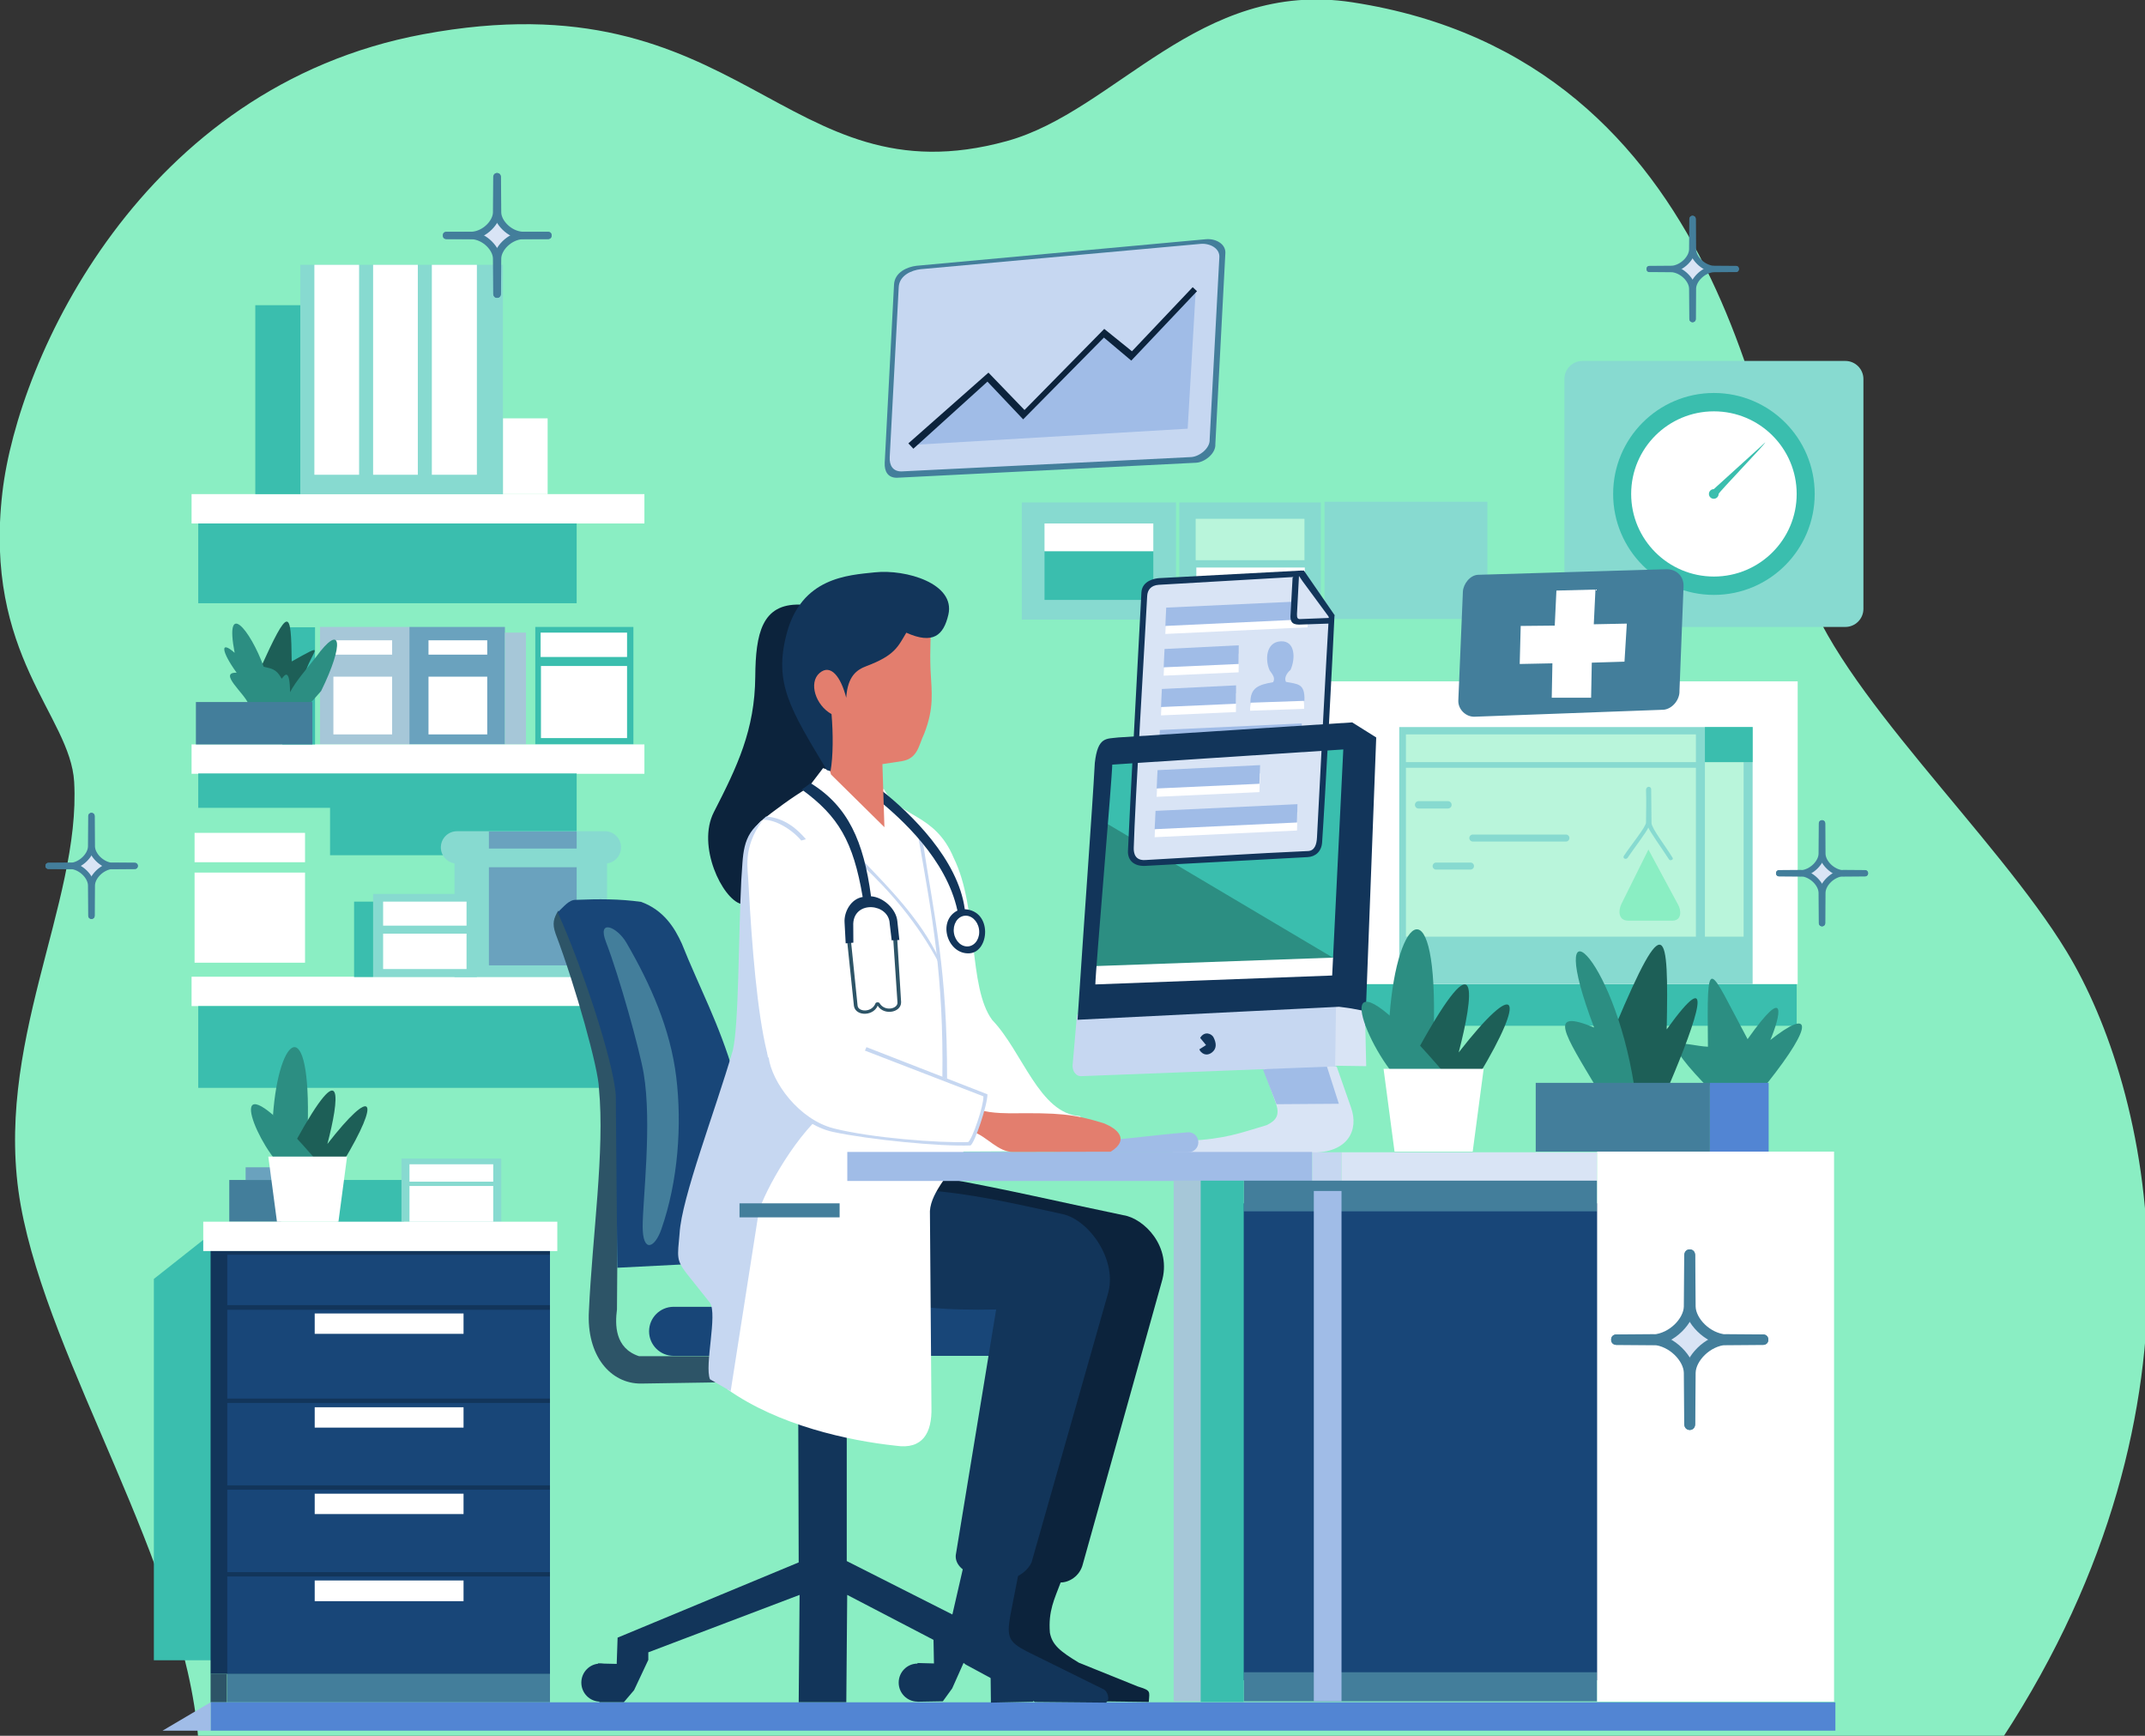 <?xml version="1.0" encoding="UTF-8" standalone="no"?>
<!-- Created with Inkscape (http://www.inkscape.org/) -->

<svg
   width="1703.387mm"
   height="1378.215mm"
   viewBox="0 0 1703.387 1378.215"
   version="1.1"
   id="svg5"
   xmlns="http://www.w3.org/2000/svg"
   xmlns:svg="http://www.w3.org/2000/svg">
  <rect x="0" y="0" width="1703.387" height="1378.215" fill="#333333" stroke="none"/>
  <defs
     id="defs2" />
  <g
     id="layer1"
     transform="translate(725.016,585.139)">
    <g
       transform="matrix(0.265,0,0,0.265,-569.97,-326.113)"
       id="g443">
      <path
         d="M -577.854,497.469 C -531.195,96.654 -161.48,-717.168 682.505,-874.709 c 960.245,-179.241 1078.285,504.514 1749.365,320.003 326.59,-89.794 575.48,-486.224 1034.69,-416.004 1129.13,172.668 1241.51,1363.549 1354.7,1738.681 96.22,318.919 575.67,757.959 786.68,1105.509 248.64,409.54 466.01,1349.01 -192.01,2356.52 H 8.825 C -32.954,3712.11 -437.557,3108.49 -522.853,2634.65 -608.799,2157.21 -342.02,1731.38 -362.85,1365.31 -374.192,1165.97 -634.882,987.36 -577.854,497.469 Z"
         fill="#8aeec3"
         fill-rule="evenodd"
         id="path59" />
      <rect
         x="2477"
         y="528"
         width="462"
         height="351"
         fill="#87dad0"
         id="rect61" />
      <rect
         x="2949"
         y="528"
         width="424"
         height="351"
         fill="#87dad0"
         id="rect63" />
      <rect
         x="3384"
         y="526"
         width="488"
         height="351"
         fill="#87dad0"
         id="rect65" />
      <path
         d="M 4103,158.204 C 4103,128.268 4127.27,104 4157.2,104 h 787.6 c 29.93,0 54.2,24.268 54.2,54.204 v 688.592 c 0,29.936 -24.27,54.204 -54.2,54.204 h -787.6 c -29.93,0 -54.2,-24.268 -54.2,-54.204 z"
         fill="#87dad0"
         fill-rule="evenodd"
         id="path67" />
      <path
         d="m 4249,502.5 c 0,-167.066 135.21,-302.5 302,-302.5 166.79,0 302,135.434 302,302.5 0,167.066 -135.21,302.5 -302,302.5 -166.79,0 -302,-135.434 -302,-302.5 z"
         fill="#3abeae"
         fill-rule="evenodd"
         id="path69" />
      <path
         d="m 4303,502.5 c 0,-136.69 111.03,-247.5 248,-247.5 136.97,0 248,110.81 248,247.5 0,136.69 -111.03,247.5 -248,247.5 -136.97,0 -248,-110.81 -248,-247.5 z"
         fill="#ffffff"
         fill-rule="evenodd"
         id="path71" />
      <path
         d="m 4536,502.543 c 0,-7.985 6.51,-14.458 14.54,-14.458 L 4705,348 c 0,4.819 -139.91,149.724 -139.91,154.543 0,7.984 -6.51,14.457 -14.55,14.457 -8.03,0 -14.54,-6.473 -14.54,-14.457 z"
         fill="#3abeae"
         fill-rule="evenodd"
         id="path73" />
      <rect
         x="2545"
         y="674"
         width="326"
         height="146"
         fill="#3abeae"
         id="rect75" />
      <rect
         x="2545"
         y="591"
         width="326"
         height="83"
         fill="#ffffff"
         id="rect77" />
      <rect
         x="3000"
         y="723"
         width="325"
         height="124"
         fill="#ffffff"
         id="rect79" />
      <rect
         x="2998"
         y="577"
         width="326"
         height="124"
         fill="#b9f5db"
         id="rect81" />
      <rect
         x="3387"
         y="1971"
         width="1412"
         height="125"
         fill="#3abeae"
         id="rect83" />
      <rect
         x="3390"
         y="1064"
         width="1412"
         height="907"
         fill="#ffffff"
         id="rect85" />
      <rect
         x="3608"
         y="1201"
         width="1059"
         height="770"
         fill="#87dad0"
         id="rect87" />
      <rect
         x="3628"
         y="1323"
         width="869"
         height="506"
         fill="#b9f5db"
         id="rect89" />
      <path
         d="m 4347.49,1388.95 c 0.17,-11.34 16.33,-12.68 15.5,0.5 l 1,99.05 c 0.16,15.85 42.32,69.71 63.48,104.56 2.83,4.01 -6.33,10.51 -11,4.51 -20.66,-31.86 -57.81,-83.72 -61.98,-95.56 -4.83,12.34 -41.65,60.7 -62.48,91.05 -4.66,6.01 -15.33,1.5 -11,-6 22.16,-33.35 66.82,-87.72 66.48,-100.06 0.17,-31.02 1.34,-65.04 0,-98.05 z"
         fill="#87dad0"
         fill-rule="evenodd"
         id="path91" />
      <path
         d="m 3655,1434 c 0,-6.08 4.92,-11 11,-11 h 88 c 6.08,0 11,4.92 11,11 v 0 c 0,6.08 -4.92,11 -11,11 h -88 c -6.08,0 -11,-4.93 -11,-11 z"
         fill="#87dad0"
         fill-rule="evenodd"
         id="path93" />
      <path
         d="m 3818,1533.5 c 0,-5.8 4.7,-10.5 10.5,-10.5 h 279 c 5.8,0 10.5,4.7 10.5,10.5 v 0 c 0,5.8 -4.7,10.5 -10.5,10.5 h -279 c -5.8,0 -10.5,-4.7 -10.5,-10.5 z"
         fill="#87dad0"
         fill-rule="evenodd"
         id="path95" />
      <path
         d="m 3708,1617.5 c 0,-5.8 4.7,-10.5 10.5,-10.5 h 103 c 5.8,0 10.5,4.7 10.5,10.5 v 0 c 0,5.8 -4.7,10.5 -10.5,10.5 h -103 c -5.8,0 -10.5,-4.7 -10.5,-10.5 z"
         fill="#87dad0"
         fill-rule="evenodd"
         id="path97" />
      <path
         d="m 4354.72,1568 88.77,164.95 c 9.07,15.22 12.53,47.25 -15.99,48.05 h -134.36 c -29.59,-0.8 -28.79,-31.23 -19.19,-50.45 z"
         fill="#8aeec3"
         fill-rule="evenodd"
         id="path99" />
      <rect
         x="4524"
         y="1306"
         width="116"
         height="523"
         fill="#b9f5db"
         id="rect101" />
      <rect
         x="3628"
         y="1223"
         width="869"
         height="83"
         fill="#b9f5db"
         id="rect103" />
      <rect
         x="4524"
         y="1201"
         width="143"
         height="105"
         fill="#3abeae"
         id="rect105" />
      <rect
         x="922"
         y="276"
         width="134"
         height="227"
         fill="#ffffff"
         id="rect107" />
      <rect
         x="-11"
         y="503"
         width="1357"
         height="88"
         fill="#ffffff"
         id="rect109" />
      <rect
         x="9"
         y="591"
         width="1134"
         height="239"
         fill="#3abeae"
         id="rect111" />
      <rect
         x="180"
         y="-63"
         width="135"
         height="566"
         fill="#3abeae"
         id="rect113" />
      <rect
         x="315"
         y="-184"
         width="607"
         height="687"
         fill="#87dad0"
         id="rect115" />
      <rect
         x="357"
         y="-184"
         width="134"
         height="629"
         fill="#ffffff"
         id="rect117" />
      <rect
         x="533"
         y="-184"
         width="134"
         height="629"
         fill="#ffffff"
         id="rect119" />
      <rect
         x="709"
         y="-184"
         width="135"
         height="629"
         fill="#ffffff"
         id="rect121" />
      <rect
         x="1019"
         y="901"
         width="294"
         height="352"
         fill="#3abeae"
         id="rect123" />
      <rect
         x="1035"
         y="918"
         width="259"
         height="73"
         fill="#ffffff"
         id="rect125" />
      <rect
         x="1036"
         y="1018"
         width="258"
         height="216"
         fill="#ffffff"
         id="rect127" />
      <rect
         x="374"
         y="901"
         width="272"
         height="352"
         fill="#a6c7d8"
         id="rect129" />
      <rect
         x="642"
         y="901"
         width="286"
         height="352"
         fill="#6aa2be"
         id="rect131" />
      <rect
         x="928"
         y="918"
         width="63"
         height="335"
         fill="#a6c7d8"
         id="rect133" />
      <rect
         x="699"
         y="941"
         width="176"
         height="43"
         fill="#ffffff"
         id="rect135" />
      <rect
         x="699"
         y="1050"
         width="176"
         height="173"
         fill="#ffffff"
         id="rect137" />
      <rect
         x="414"
         y="941"
         width="176"
         height="43"
         fill="#ffffff"
         id="rect139" />
      <rect
         x="414"
         y="1050"
         width="176"
         height="173"
         fill="#ffffff"
         id="rect141" />
      <rect
         x="-11"
         y="1253"
         width="1357"
         height="88"
         fill="#ffffff"
         id="rect143" />
      <rect
         x="261"
         y="902"
         width="98"
         height="351"
         fill="#3abeae"
         id="rect145" />
      <path
         d="m 194,1027.68 c 86.878,-191.741 93.305,-180.854 95.078,-23.33 103.279,-57.542 66.267,-37.767 42.553,27.33 l -1.995,75.32 -67.818,10 z"
         fill="#1d5f57"
         fill-rule="evenodd"
         id="path147" />
      <path
         d="m 159.1,1131.01 c -11.671,-30.95 -91.367,-94.53 -35.013,-92.86 -47.128,-65.135 -49.573,-98.31 -6.002,-59.587 -31.011,-162.105 46.684,-69.901 87.032,41.607 20.007,5.99 36.013,3.33 54.02,35.95 7.669,-9.21 24.008,-35.73 25.009,40.28 18.006,-34.07 50.685,-70.79 77.361,-104.856 77.028,-105.517 86.032,-41.94 15.673,101.526 l -31.012,34.95 -79.029,12.98 z"
         fill="#2c8e82"
         fill-rule="evenodd"
         id="path149" />
      <rect
         x="2"
         y="1126"
         width="349"
         height="127"
         fill="#437e9b"
         id="rect151" />
      <rect
         x="2721"
         y="1161"
         width="326"
         height="124"
         fill="#8aeec3"
         id="rect153" />
      <rect
         x="9"
         y="1340"
         width="1134"
         height="245"
         fill="#3abeae"
         id="rect155" />
      <rect
         x="-92"
         y="1443"
         width="496"
         height="507"
         fill="#8aeec3"
         id="rect157" />
      <rect
         x="-2"
         y="1518"
         width="331"
         height="88"
         fill="#ffffff"
         id="rect159" />
      <rect
         x="-2"
         y="1637"
         width="331"
         height="270"
         fill="#ffffff"
         id="rect161" />
      <rect
         x="-11"
         y="1949"
         width="1357"
         height="88"
         fill="#ffffff"
         id="rect163" />
      <path
         d="M -124,2854.5 50,2717 v 1280 h -174 z"
         fill="#3abeae"
         fill-rule="evenodd"
         id="path165" />
      <rect
         x="9"
         y="2037"
         width="1225"
         height="245"
         fill="#3abeae"
         id="rect167" />
      <path
         d="m 337,2400.04 c 10.333,-346.85 -86.333,-280.88 -104,-35.98 L 358,2511 Z"
         fill="#2c8e82"
         fill-rule="evenodd"
         id="path169" />
      <path
         d="m 301,2441.93 66.014,78.07 76.017,-15.97 c 115.358,-191.67 89.686,-229.61 -47.01,-53.91 34.54,-131.97 53.678,-278.32 -95.021,-8.19 z"
         fill="#1d5f57"
         fill-rule="evenodd"
         id="path171" />
      <path
         d="m 373,2511.05 -88.161,57.95 -44.08,-69.94 C 158.61,2398.15 84.475,2171.35 373,2511.05 Z"
         fill="#2c8e82"
         fill-rule="evenodd"
         id="path173" />
      <rect
         x="102"
         y="2558"
         width="155"
         height="125"
         fill="#437e9b"
         id="rect175" />
      <rect
         x="151"
         y="2520"
         width="91"
         height="38"
         fill="#6aa2be"
         id="rect177" />
      <rect
         x="426"
         y="2558"
         width="199"
         height="126"
         fill="#3abeae"
         id="rect179" />
      <path
         d="m 455,2488 -25.859,195 H 244.859 L 219,2488 Z"
         fill="#ffffff"
         fill-rule="evenodd"
         id="path181" />
      <rect
         x="618"
         y="2494"
         width="299"
         height="189"
         fill="#87dad0"
         id="rect183" />
      <rect
         x="642"
         y="2576"
         width="251"
         height="107"
         fill="#ffffff"
         id="rect185" />
      <rect
         x="642"
         y="2511"
         width="251"
         height="52"
         fill="#ffffff"
         id="rect187" />
      <rect
         x="24"
         y="2683"
         width="1061"
         height="88"
         fill="#ffffff"
         id="rect189" />
      <rect
         x="46"
         y="2771"
         width="1017"
         height="1267"
         fill="#12355a"
         id="rect191" />
      <rect
         x="96"
         y="2782"
         width="967"
         height="151"
         fill="#184678"
         id="rect193" />
      <rect
         x="96"
         y="2947"
         width="967"
         height="266"
         fill="#184678"
         id="rect195" />
      <rect
         x="96"
         y="3226"
         width="967"
         height="247"
         fill="#184678"
         id="rect197" />
      <rect
         x="96"
         y="3486"
         width="967"
         height="247"
         fill="#184678"
         id="rect199" />
      <rect
         x="96"
         y="3746"
         width="967"
         height="292"
         fill="#184678"
         id="rect201" />
      <rect
         x="358"
         y="2958"
         width="446"
         height="61"
         fill="#ffffff"
         id="rect203" />
      <rect
         x="358"
         y="3239"
         width="446"
         height="61"
         fill="#ffffff"
         id="rect205" />
      <rect
         x="358"
         y="3498"
         width="446"
         height="61"
         fill="#ffffff"
         id="rect207" />
      <rect
         x="358"
         y="3758"
         width="446"
         height="62"
         fill="#ffffff"
         id="rect209" />
      <rect
         x="96"
         y="4038"
         width="967"
         height="85"
         fill="#437e9b"
         id="rect211" />
      <rect
         x="46"
         y="4038"
         width="49"
         height="85"
         fill="#2d5467"
         id="rect213" />
      <rect
         x="46"
         y="4123"
         width="4869"
         height="85"
         fill="#5285d3"
         id="rect215" />
      <path
         d="M 0,85 V 0 l 144,85 z"
         fill="#a0bce7"
         fill-rule="evenodd"
         transform="matrix(-1,0,0,1,46,4123)"
         id="path217" />
      <rect
         x="533"
         y="1701"
         width="311"
         height="249"
         fill="#87dad0"
         id="rect219" />
      <rect
         x="476"
         y="1724"
         width="57"
         height="226"
         fill="#3abeae"
         id="rect221" />
      <rect
         x="777"
         y="1523"
         width="457"
         height="427"
         fill="#87dad0"
         id="rect223" />
      <rect
         x="563"
         y="1724"
         width="250"
         height="72"
         fill="#ffffff"
         id="rect225" />
      <rect
         x="880"
         y="1621"
         width="263"
         height="294"
         fill="#6aa2be"
         id="rect227" />
      <path
         d="m 736,1561.5 c 0,-26.79 21.714,-48.5 48.5,-48.5 h 443 c 26.79,0 48.5,21.71 48.5,48.5 v 0 c 0,26.79 -21.71,48.5 -48.5,48.5 h -443 c -26.786,0 -48.5,-21.71 -48.5,-48.5 z"
         fill="#87dad0"
         fill-rule="evenodd"
         id="path229" />
      <rect
         x="563"
         y="1820"
         width="250"
         height="106"
         fill="#ffffff"
         id="rect231" />
      <rect
         x="880"
         y="1514"
         width="263"
         height="51"
         fill="#6aa2be"
         id="rect233" />
      <path
         d="m 2730,1288 -44,628 h 762 l 30,-680 z"
         fill="#3abeae"
         fill-rule="evenodd"
         id="path235" />
      <path
         d="m 3416,1895.94 v 0 L 2709.65,1477 2671,1988 Z"
         fill="#2c8e82"
         fill-rule="evenodd"
         id="path237" />
      <path
         d="m 1600,3085.98 h -270.17 c -72.71,-24.01 -72.04,-94.69 -66.04,-140.04 0.67,-221.38 7.6,-637.39 2,-664.15 -39.35,-188.04 -109.4,-377.42 -178.11,-530.79 -13.34,22.89 -18.68,37.79 -8,68.68 60.7,160.04 129.41,408.1 130.08,464.11 18.01,186.04 -20.01,444.1 -30.02,666.16 -8.01,135.36 65.37,218.71 156.1,218.05 l 258.16,-4 z"
         fill="#2d5467"
         fill-rule="evenodd"
         id="path239" />
      <path
         d="m 1086,1756.19 c 68.73,150.51 166.23,439.5 174.24,547.59 l 4.56,517.22 210.05,-10.67 139.15,-569.89 c -43.97,-151.01 -103.93,-260.4 -155.9,-390.6 -21.41,-47.28 -54,-100.15 -121.76,-125.02 -65.45,-9.23 -127.7,-8.87 -196.35,-6.1 -20.39,-0.31 -35.99,20.98 -53.99,37.47 z"
         fill="#184678"
         fill-rule="evenodd"
         id="path241" />
      <path
         d="m 1231.06,1845.55 c -27.69,-71.51 33.14,-46.33 60.96,1.52 73.79,126.93 131.87,259.37 149.36,402.38 17.49,143.02 5.78,311.76 -44.43,455.73 -20.32,58.28 -56.11,71.72 -56.16,-7.62 -0.05,-78.23 28.54,-307.97 3.05,-458.78 -11.73,-69.37 -73.26,-291.16 -112.78,-393.23 z"
         fill="#437e9b"
         fill-rule="evenodd"
         id="path243" />
      <path
         d="m 1360,3011.5 c 0,-40.59 32.91,-73.5 73.5,-73.5 h 991 c 40.59,0 73.5,32.91 73.5,73.5 v 0 c 0,40.59 -32.91,73.5 -73.5,73.5 h -991 c -40.59,0 -73.5,-32.91 -73.5,-73.5 z"
         fill="#184678"
         fill-rule="evenodd"
         id="path245" />
      <path
         d="m 1157,4064 c 0,-31.48 25.3,-57 56.5,-57 31.2,0 56.5,25.52 56.5,57 0,31.48 -25.3,57 -56.5,57 -31.2,0 -56.5,-25.52 -56.5,-57 z"
         fill="#12355a"
         fill-rule="evenodd"
         id="path247" />
      <path
         d="m 2108,4064 c 0,-31.48 25.3,-57 56.5,-57 31.2,0 56.5,25.52 56.5,57 0,31.48 -25.3,57 -56.5,57 -31.2,0 -56.5,-25.52 -56.5,-57 z"
         fill="#12355a"
         fill-rule="evenodd"
         id="path249" />
      <path
         d="m 1207,4006.62 56,1.34 2.67,-78.7 542.66,-225.42 c -0.44,-147.61 -0.89,-295.23 -1.33,-442.84 l 145.33,46.68 v 392.16 l 361.34,182.73 192,176.07 5.33,62.69 -126.67,2.67 -1.33,-120.05 -70.67,-21.34 -44,98.71 -28,38.68 -76,1.33 v -116.04 l 49.34,1.33 -1.34,-70.69 -258.66,-134.72 -2.67,321.46 h -142.67 l 2.67,-321.46 -453.33,172.07 v 22.67 l -42.67,90.7 -30.67,36.02 H 1211 Z"
         fill="#12355a"
         fill-rule="evenodd"
         id="path251" />
      <path
         d="m 2195.49,2555.1 46.48,-3.1 c 186.73,33.16 359.44,74.32 539.16,111.48 61.23,9.1 147.47,94.19 114.65,201.28 l -235.69,843.29 c -9.22,38.61 -43.46,56.22 -66.68,55.84 -18.77,50.21 -37.53,85.42 -32.28,150.63 6.91,36.94 30.82,55.87 86.76,89.81 l 176.62,71.22 c 39.31,12.48 35.6,12.97 32.89,46.45 l -344.85,-4.29 -131.14,-224.86 223.1,-1031.19 L 2180,2632.51 Z"
         fill="#0c233c"
         fill-rule="evenodd"
         id="path253" />
      <path
         d="m 2182.03,2588 c 141.73,10.29 265.18,38.86 416.06,72 80.4,16.67 168.41,140 136.03,242 l -228.04,802 c -10.19,22.95 -38.67,44.38 -58.01,46 l -122.02,-14 c -22.96,-3.24 -53.53,-27.81 -46.01,-60 l 120.02,-730 c -142.21,2.76 -261.56,-3.62 -390.06,-42 z"
         fill="#12355a"
         fill-rule="evenodd"
         id="path255" />
      <path
         d="m 2325.61,3700.81 88.34,-8.81 52.36,49.25 -23.58,120.51 c -12,66.73 -4,80.61 47.96,108.1 l 230.22,113.7 c 12.93,4.67 21.85,31.77 8.4,40.44 l -213.04,-2 -207.44,-112.11 c -33.44,-24.28 -58.89,-71.8 -51.56,-99.29 l 45.56,-198.18"
         fill="#12355a"
         fill-rule="evenodd"
         id="path257" />
      <path
         d="m 1811.62,834.059 c -113.17,-2.666 -132.34,85.861 -133.4,215.901 -1.31,159.95 -54.25,269.66 -124.06,405.83 -51.9,101.22 25.23,259.99 81.37,275.21 L 1915,1363.16 c -19.34,-89.96 -11.34,-75.97 -29.35,-161.93"
         fill="#0c233c"
         fill-rule="evenodd"
         id="path259" />
      <path
         d="m 1881.37,1324 -44.81,58.75 c -49.03,29.01 -99.58,67.15 -142.52,100.73 -28.05,27.34 -37.83,66.86 -41.51,115.53 -16.02,164.88 -10.71,316.04 41.81,579.97 19.6,109.64 46.82,156.78 104.49,191.74 l -133.72,244.97 -70.11,569.65 c 152.94,108.11 362.22,153.73 504.5,168.87 80.23,12.09 108.67,-38.3 106.66,-114.6 l -4.57,-588.57 c 3.6,-59.31 67.12,-120.56 101.19,-178.35 l 423.22,-2.28 c -58.13,-70.56 -12.55,-27.51 -74.98,-103.68 -121.83,-7.58 -171.96,-193.54 -262.64,-287.94 -73.01,-97.9 -40.93,-334.48 -115.46,-485.72 -56.43,-135.59 -163.12,-120.3 -208.89,-205.6 z"
         fill="#ffffff"
         fill-rule="evenodd"
         id="path261" />
      <path
         d="m 1604.47,3191 84.34,-538.65 c 16.72,-58.68 116.45,-243.33 219.19,-314.01 -115.45,-77.2 -159.65,-19.61 -195.31,-165.62 -28.13,-115.19 -44.44,-309.67 -54.66,-500.5 -1.15,-46.08 -19.3,-107.15 41.56,-191.22 -63.12,45.98 -57.23,102.96 -63.34,179.94 -8.53,169.92 -7.05,435.82 -25.58,509.78 -53.09,182.61 -153.19,440.2 -159.27,547.84 -6.44,70.23 -9.88,78.48 19.68,117.73 l 71.44,89.77 c 23.01,35.38 -17,187.71 0,229.08 z"
         fill="#c6d7f1"
         fill-rule="evenodd"
         id="path263" />
      <path
         d="m 1700,1479 c 34.67,-3 87.67,27.67 116,62 l 14,-4 c -25,-29 -62,-63.67 -119.33,-68 z"
         fill="#c6d7f1"
         fill-rule="evenodd"
         id="path265" />
      <path
         d="m 1965.33,1845 -11.33,1.47 19.85,190.06 c 4.92,33 64.5,31.67 73.11,-7 0.74,-5.62 -8.59,-3.91 -8.85,0.14 -11.74,27.86 -51.98,24.73 -53.33,5.6 z"
         fill="#2d5467"
         fill-rule="evenodd"
         id="path267" />
      <path
         d="M 11.979,0 0,0.528 19.767,190.917 c 4.897,33.056 64.22,31.721 72.79,-7.012 0.735,-5.631 -8.548,-3.917 -8.815,0.134 -11.687,27.914 -51.755,24.775 -53.09,5.61 z"
         fill="#2d5467"
         fill-rule="evenodd"
         transform="matrix(-0.986,0.164,0.164,0.986,2103.43,1833.72)"
         id="path269" />
      <path
         d="m 2238.94,2250 14.05,5 c 0.67,-328 -37.81,-481 -73.27,-714 L 2166,1526 c 43.38,245.33 76.73,423.67 72.94,724 z"
         fill="#c6d7f1"
         fill-rule="evenodd"
         id="path271" />
      <path
         d="m 2230,1911 -1,-16.53 C 2172.33,1774.95 2073.17,1676.96 1999,1599 l 4,20.03 c 74.67,69.78 162.33,168.1 227,291.97 z"
         fill="#c6d7f1"
         fill-rule="evenodd"
         id="path273" />
      <rect
         x="1631"
         y="2628"
         width="300"
         height="42"
         fill="#437e9b"
         id="rect275" />
      <path
         d="m 1843.97,1369 -25.97,19.32 c 109.54,79.94 153.82,155.23 182.13,321.78 -35.63,5.66 -56.61,45.3 -54.28,76.94 l 3.33,61.96 22.98,-2 c -0.11,-18.99 -0.22,-37.97 -0.34,-56.96 3.11,-70.73 106.77,-60.85 109.21,-0.33 l 6,50.3 22.97,-1 -5.99,-55.96 c -3,-36.31 -41.96,-72.62 -78.91,-74.95 -21.98,-164.55 -68.59,-269.81 -181.13,-339.1 z"
         fill="#12355a"
         fill-rule="evenodd"
         id="path277" />
      <path
         d="m 2048.67,1420.68 c 65.79,54.68 201.6,174.72 235.38,330.1 -62.01,31.67 -29.19,133.09 36.68,128.04 59.55,-4.57 68.68,-127.26 -14.67,-132.04 -19.78,-149.61 -162.93,-287.2 -245.39,-352.78 l -20.67,5.33 z"
         fill="#12355a"
         fill-rule="evenodd"
         id="path279" />
      <path
         d="m 2273.55,1817.94 c -3.85,-25.25 9.84,-48.28 30.59,-51.45 20.75,-3.16 40.69,14.75 44.54,39.99 3.85,25.25 -9.85,48.29 -30.6,51.45 -20.74,3.16 -40.68,-14.74 -44.53,-39.99 z"
         fill="#ffffff"
         fill-rule="evenodd"
         id="path281" />
      <path
         d="m 1905.08,1343 160.15,158 -6,-189 59.05,-9 c 47.71,-8.33 49.38,-47.67 66.07,-82 30.36,-78 22.68,-122 19.01,-192 -2.33,-61.333 1.34,-104.667 2.01,-157 l -301.29,15 -85.08,154 37.04,126 z"
         fill="#e37e6e"
         fill-rule="evenodd"
         id="path283" />
      <path
         d="m 1903.76,1333 c 8,-43.97 8,-112.93 3,-170.9 -47.52,-25.98 -69.51,-93.98 -36.01,-122.92 33.6,-29.03 64.02,11.49 80.02,73.95 4.34,-65.62 32.12,-84.07 61.02,-94.94 85.19,-32.048 94.36,-58.629 119.03,-99.937 80.69,36.144 111.72,7.496 126.04,-53.968 21.74,-93.319 -127.2,-136.75 -220.06,-126.922 -81,8.572 -220.9,14.902 -265.08,185.887 -37.92,146.73 10.83,223.36 121.03,406.75 z"
         fill="#12355a"
         fill-rule="evenodd"
         id="path285" />
      <path
         d="m 2898.89,762.678 -43.95,17.347 -11.98,24.019 -39.96,760.586 7.99,32.03 15.98,9.34 496.79,-22.68 33.29,-9.34 14.65,-24.02 L 3405,869.428 3318.43,748 Z"
         fill="#d9e4f5"
         fill-rule="evenodd"
         id="path287" />
      <path
         d="M 2890.67,1234.09 2888,1289 3314.67,1268.91 3316,1214 Z"
         fill="#ffffff"
         fill-rule="evenodd"
         id="path289" />
      <path
         d="M 2909.66,867.333 2907,922 3333.25,902 c 0.14,-7.364 0.61,-14.729 0.75,-22.093 -45.87,0.698 -43.46,-7.938 -47.71,-29.907 z"
         fill="#ffffff"
         fill-rule="evenodd"
         id="path291" />
      <path
         d="M 2877.67,1476.09 2875,1531 3301.67,1510.91 3303,1456 Z"
         fill="#ffffff"
         fill-rule="evenodd"
         id="path293" />
      <path
         d="m 2883.67,1355.07 -2.67,54.93 308,-14.07 2,-55.93 z"
         fill="#ffffff"
         fill-rule="evenodd"
         id="path295" />
      <path
         d="m 2896.67,1111.06 -2.67,54.94 224.67,-10.05 c 0.11,-18.65 0.22,-37.3 0.33,-55.95 z"
         fill="#ffffff"
         fill-rule="evenodd"
         id="path297" />
      <path
         d="M 2904.67,992.056 2902,1047 l 224.67,-10.05 c 0.11,-18.65 0.22,-37.3 0.33,-55.95 z"
         fill="#ffffff"
         fill-rule="evenodd"
         id="path299" />
      <path
         d="M 2890.67,1209.82 2888,1264 3314.67,1244.18 3316,1190 Z"
         fill="#a0bce7"
         fill-rule="evenodd"
         id="path301" />
      <path
         d="M 2909.67,843.083 2907,898 3297,879.583 3298,825 Z"
         fill="#a0bce7"
         fill-rule="evenodd"
         id="path303" />
      <path
         d="M 2877.67,1452.09 2875,1507 3301.67,1486.91 3303,1432 Z"
         fill="#a0bce7"
         fill-rule="evenodd"
         id="path305" />
      <path
         d="m 2883.67,1330.07 -2.67,54.93 308,-14.07 2,-55.93 z"
         fill="#a0bce7"
         fill-rule="evenodd"
         id="path307" />
      <path
         d="m 2896.67,1086.89 -2.67,54.11 224.67,-9.9 c 0.11,-18.37 0.22,-36.73 0.33,-55.1 z"
         fill="#a0bce7"
         fill-rule="evenodd"
         id="path309" />
      <path
         d="M 2904.67,967.056 2902,1022 l 224.67,-10.05 c 0.11,-18.651 0.22,-37.3 0.33,-55.95 z"
         fill="#a0bce7"
         fill-rule="evenodd"
         id="path311" />
      <path
         d="m 3314.99,732 -426.48,22.727 c -11.03,0.617 -51.31,6.832 -53.14,43.127 -6.92,137.439 -34.73,637.936 -40.32,774.346 -1.19,28.98 19.13,46.18 51.34,44.71 l 486.68,-26.25 c 23.89,-1.09 41.88,-16.96 43.78,-43.92 8.53,-121.31 32.25,-567.939 37.15,-681.238 l -16.85,1.442 c -6.98,111.485 -29.37,542.756 -35.64,664.936 -1.07,20.9 -6.98,39.66 -26.79,40.54 -162.65,7.16 -325.12,17.98 -487.68,26.97 -30.61,1.98 -35.07,-20.53 -34.64,-36.28 3.62,-131.81 33.27,-620.977 40.25,-754.871 0.97,-18.509 11.7,-31.939 34.57,-33.463 l 417.14,-24.146 z"
         fill="#12355a"
         fill-rule="evenodd"
         id="path313" />
      <path
         d="m 3414,865.234 v 0 L 3322.21,732 l -16.65,0.505 -17.15,21.196 -6.05,109.009 c -1.81,20.082 2.63,31.269 25.22,31.29 l 102.89,-3.533 -0.82,-16.906 -97.53,3.785 c -8.83,0.799 -10.84,-3.701 -10.59,-14.636 l 6.05,-114.56 10.59,15.644 81.71,111.028 11.09,2.019 z"
         fill="#12355a"
         fill-rule="evenodd"
         id="path315" />
      <path
         d="m 3161.01,1152 161.82,-5.57 c 2.4,-53.02 -20.83,-49.58 -55.28,-56.47 -15.62,-9.28 -20.69,-9.54 -38.45,0.8 -43.52,7.68 -68.63,16.17 -68.09,61.24 z"
         fill="#ffffff"
         fill-rule="evenodd"
         id="path317" />
      <path
         d="m 3162.01,1128 161.82,-5.6 c 2.4,-53.32 -20.83,-49.85 -55.28,-56.78 -6.14,-11.47 2.14,-26.13 13.62,-35.99 15.22,-33.329 14.6,-87.479 -28.84,-85.582 -46.38,2.027 -47.26,58.122 -33.64,87.182 8.81,12.79 17.62,22.39 10.41,35.19 -43.52,7.73 -68.63,16.26 -68.09,61.58 z"
         fill="#a0bce7"
         fill-rule="evenodd"
         id="path319" />
      <rect
         x="3118"
         y="2628"
         width="1149"
         height="1429"
         fill="#184678"
         id="rect321" />
      <path
         d="m 2972.72,2440.99 c 117.91,-6.41 157.15,-23.46 237.72,-47.17 29.65,-14.13 39.31,-30.93 28.96,-62.37 l -38.1,-106.5 103.62,-31.95 115.82,25.86 42.67,121.71 c 24.38,67.77 -8.58,136.87 -118.87,135.41 H 2927 Z"
         fill="#d9e4f5"
         fill-rule="evenodd"
         id="path323" />
      <path
         d="M 3200,2227.83 3240.06,2331 3427,2329.66 3390.95,2217.12 3302.82,2193 Z"
         fill="#a0bce7"
         fill-rule="evenodd"
         id="path325" />
      <path
         d="M 2642.34,2062.43 3423,2029 l -4,188.57 -764.65,29.42 c -12.45,0.44 -24.91,-11.15 -25.35,-30.76 z"
         fill="#c6d7f1"
         fill-rule="evenodd"
         id="path327" />
      <path
         d="m 3416,2215.67 93,1.33 -3.99,-178.36 -86.35,-18.64 c -0.45,58.12 -2.22,137.54 -2.66,195.67 z"
         fill="#d9e4f5"
         fill-rule="evenodd"
         id="path329" />
      <path
         d="M 2686.66,1917.51 3431.67,1891 3437,1978.49 2668,2005 Z"
         fill="#ffffff"
         fill-rule="evenodd"
         id="path331" />
      <path
         d="m 2747.98,1313.4 692.37,-45.35 -33.33,677.35 -709.69,26.68 c 0,-35.05 50.65,-623.63 50.65,-658.68 z M 2644,2078 c 23.73,-360.84 42.68,-606.44 51.74,-769.88 9.07,-79.41 34.55,-71.4 70.66,-76.03 l 700.61,-45.09 71.99,45.11 -31.13,820.31 c -44.96,-8.9 -41.93,-8.46 -80.23,-13.36 z"
         fill="#12355a"
         fill-rule="evenodd"
         id="path333" />
      <path
         d="m 3011.41,2132.3 17.66,21.53 -20.07,12.76 c 3.21,9.84 20.33,24.43 39.34,7.98 12.6,-10.91 12.01,-26.25 3.21,-43.86 -5.31,-10.63 -26.76,-20.61 -40.14,1.59 z"
         fill="#12355a"
         fill-rule="evenodd"
         id="path335" />
      <rect
         x="1954"
         y="2474"
         width="1393"
         height="87"
         fill="#a0bce7"
         id="rect337" />
      <path
         d="m 2587.56,2475 c -59.21,-5.31 -31.43,-21.84 33.33,-31.84 129.54,0 221.75,-17.43 355.29,-28.16 16.47,0 29.82,13.43 29.82,30 v 0 c 0,16.57 -13.35,30 -29.82,30 z"
         fill="#a0bce7"
         fill-rule="evenodd"
         id="path339" />
      <path
         d="M 3711.29,2112.7 C 3724.43,1670.97 3601.47,1754.99 3579,2066.87 L 3738,2254 Z"
         fill="#2c8e82"
         fill-rule="evenodd"
         id="path341" />
      <path
         d="m 3665,2165.55 84.13,99.45 96.88,-20.35 c 147.01,-244.17 114.29,-292.5 -59.91,-68.67 44.02,-168.13 68.4,-354.56 -121.1,-10.43 z"
         fill="#1d5f57"
         fill-rule="evenodd"
         id="path343" />
      <path
         d="m 3757,2253.98 -112.13,74.02 -56.06,-89.33 c -104.48,-128.9 -198.77,-418.59 168.19,15.31 z"
         fill="#2c8e82"
         fill-rule="evenodd"
         id="path345" />
      <path
         d="m 3861,2225 -32.89,248 H 3593.89 L 3561,2225 Z"
         fill="#ffffff"
         fill-rule="evenodd"
         id="path347" />
      <path
         d="m 4519.7,2266.93 c -150.45,-158.93 -53.86,-110.85 13.36,-108.18 -3.12,-289.37 -0.89,-246.19 118.85,-22.71 123.3,-174.06 97.03,-64.99 68.1,2.67 121.08,-95.71 135.32,-52.53 -9.35,129.55 l -78.78,42.74 z"
         fill="#2c8e82"
         fill-rule="evenodd"
         id="path349" />
      <path
         d="m 4417.47,2272.04 c 84.08,-197.6 141.46,-372.55 -8,-165.19 6.22,-304.61 -3.56,-366.78 -153.47,-10.65 l 4,182.5 90.75,37.3 z"
         fill="#1d5f57"
         fill-rule="evenodd"
         id="path351" />
      <path
         d="m 4201.25,2285.02 c -97.85,-163.87 -151.66,-242.48 -9.34,-183.85 -153.44,-404.13 57.38,-224.72 120.09,174.53 l -57.38,37.3 z"
         fill="#2c8e82"
         fill-rule="evenodd"
         id="path353" />
      <rect
         x="4017"
         y="2267"
         width="522"
         height="206"
         fill="#437e9b"
         id="rect355" />
      <rect
         x="4539"
         y="2267"
         width="176"
         height="206"
         fill="#5285d3"
         id="rect357" />
      <rect
         x="3347"
         y="2475"
         width="88"
         height="87"
         fill="#c6d7f1"
         id="rect359" />
      <rect
         x="3435"
         y="2475"
         width="766"
         height="87"
         fill="#d9e4f5"
         id="rect361" />
      <rect
         x="3142"
         y="2560"
         width="1059"
         height="92"
         fill="#437e9b"
         id="rect363" />
      <rect
         x="3142"
         y="4033"
         width="1059"
         height="87"
         fill="#437e9b"
         id="rect365" />
      <rect
         x="4201"
         y="2473"
         width="710"
         height="1648"
         fill="#ffffff"
         id="rect367" />
      <rect
         x="3352"
         y="2591"
         width="83"
         height="1529"
         fill="#a0bce7"
         id="rect369" />
      <rect
         x="2932"
         y="2560"
         width="83"
         height="1560"
         fill="#a6c7d8"
         id="rect371" />
      <rect
         x="3013"
         y="2560"
         width="129"
         height="1562"
         fill="#3abeae"
         id="rect373" />
      <path
         d="m 2161.16,-181.11 c -26.51,3.144 -65.43,18.865 -67.15,56.594 l -27.9,533.45 c -1.37,26.201 9.65,45.066 36.16,45.066 l 897.82,-45.066 c 25.14,-1.746 58.54,-27.598 56.82,-55.545 l 29.96,-571.18 c 2.41,-28.996 -29.27,-45.415 -57.86,-42.97 z"
         fill="#437e9b"
         fill-rule="evenodd"
         id="path375" />
      <path
         d="m 2173.09,-170.797 c -25.66,2.999 -63.32,17.994 -64.99,53.982 l -26.99,508.829 c -1.33,24.992 9.33,42.986 34.99,42.986 l 868.79,-42.986 c 24.33,-1.666 56.66,-26.324 54.99,-52.982 l 28.99,-544.817 c 2.34,-27.658 -28.32,-43.319 -55.98,-40.987 z"
         fill="#c6d7f1"
         fill-rule="evenodd"
         id="path377" />
      <path
         d="m 2998,-105 -24,412 -815,48 216,-199 106,108 242,-241 83,65 z"
         fill="#a0bce7"
         fill-rule="evenodd"
         id="path379" />
      <path
         d="m 2137,351 15,16 222,-201 107,113 242,-245 82,69 197,-208 -13,-12 L 2807,75 2724,8 2485,251 2377,139 Z"
         fill="#0c233c"
         fill-rule="evenodd"
         id="path381" />
      <path
         d="m -313.128,1563 19.544,33.5 37.584,22.25 -36.331,20.75 -19.794,32.5 -21.799,-34.5 -34.076,-18.5 38.586,-20.25 z"
         fill="#d9e4f5"
         fill-rule="evenodd"
         id="path383" />
      <path
         d="m -319.999,1468.04 0.256,90.8 c -0.256,27.57 35.844,66.88 72.969,68.16 l 66.055,-0.51 c 9.881,-0.26 13.347,-17.8 -0.256,-18.31 h -65.028 c -29.387,-2.07 -53.976,-28.72 -54.431,-49.43 -0.227,-30.29 -0.452,-60 -0.68,-90.3 0.171,-13.67 -19.055,-14.06 -18.885,-0.41 z"
         fill="#437e9b"
         fill-rule="evenodd"
         id="path385" />
      <path
         d="M 0.001,10.037 0.256,100.837 C 0.001,128.408 35.858,167.724 72.731,169 l 65.609,-0.511 c 9.814,-0.255 13.256,-17.798 -0.254,-18.306 L 73.497,150.18 C 44.309,148.11 19.886,121.459 19.434,100.752 19.208,70.457 18.985,40.749 18.759,10.454 18.928,-3.218 -0.168,-3.607 0.001,10.037 Z"
         fill="#437e9b"
         fill-rule="evenodd"
         transform="matrix(-1,0,0,1,-302,1458)"
         id="path387" />
      <path
         d="m -302.001,1765.96 -0.255,-90.8 c 0.255,-27.57 -35.602,-66.88 -72.475,-68.16 l -65.609,0.51 c -9.814,0.26 -13.256,17.8 0.254,18.31 h 64.589 c 29.188,2.07 53.611,28.72 54.063,49.43 0.226,30.29 0.449,60 0.675,90.3 -0.169,13.67 18.927,14.06 18.758,0.41 z"
         fill="#437e9b"
         fill-rule="evenodd"
         id="path389" />
      <path
         d="M 0.001,10.037 0.257,100.837 C 0.001,128.408 36.102,167.724 73.226,169 l 66.055,-0.511 c 9.881,-0.255 13.347,-17.798 -0.256,-18.306 L 73.997,150.18 C 44.61,148.11 20.021,121.459 19.566,100.752 19.339,70.457 19.114,40.749 18.886,10.454 19.057,-3.218 -0.169,-3.607 0.001,10.037 Z"
         fill="#437e9b"
         fill-rule="evenodd"
         transform="matrix(1,0,0,-1,-320,1776)"
         id="path391" />
      <path
         d="m 901.671,-335 23.034,39.34 44.295,26.128 -42.819,24.367 -23.329,38.165 -25.691,-40.514 -40.161,-21.725 45.477,-23.779 z"
         fill="#d9e4f5"
         fill-rule="evenodd"
         id="path393" />
      <path
         d="m 894.001,-447.24 0.301,106.38 c -0.3,32.303 42.142,78.365 85.788,79.86 l 77.66,-0.598 c 11.62,-0.299 15.69,-20.853 -0.3,-21.448 l -76.454,-0.003 c -34.549,-2.426 -63.457,-33.65 -63.992,-57.911 -0.268,-35.493 -0.532,-70.298 -0.8,-105.792 0.201,-16.018 -22.403,-16.474 -22.203,-0.488 z"
         fill="#437e9b"
         fill-rule="evenodd"
         id="path395" />
      <path
         d="M 0.001,11.76 0.301,118.14 C 0.002,150.443 42.2,196.505 85.595,198 l 77.214,-0.598 c 11.549,-0.299 15.6,-20.853 -0.3,-21.448 L 86.496,175.951 C 52.146,173.525 23.404,142.301 22.872,118.04 22.605,82.547 22.343,47.742 22.076,12.248 22.276,-3.77 -0.198,-4.226 0.001,11.76 Z"
         fill="#437e9b"
         fill-rule="evenodd"
         transform="matrix(-1,0,0,1,915,-459)"
         id="path397" />
      <path
         d="m 914.999,-96.76 -0.3,-106.38 c 0.299,-32.303 -41.899,-78.365 -85.294,-79.86 l -77.214,0.598 c -11.549,0.299 -15.6,20.853 0.3,21.448 l 76.013,0.003 c 34.35,2.426 63.093,33.65 63.624,57.911 0.267,35.493 0.529,70.298 0.795,105.792 -0.199,16.018 22.275,16.474 22.076,0.489 z"
         fill="#437e9b"
         fill-rule="evenodd"
         id="path399" />
      <path
         d="M 0.001,11.76 0.302,118.14 C 0.002,150.443 42.444,196.505 86.09,198 l 77.66,-0.598 c 11.616,-0.299 15.69,-20.853 -0.301,-21.448 L 86.996,175.951 C 52.447,173.525 23.539,142.301 23.004,118.04 22.736,82.547 22.472,47.742 22.204,12.248 22.405,-3.77 -0.199,-4.226 0.001,11.76 Z"
         fill="#437e9b"
         fill-rule="evenodd"
         transform="matrix(1,0,0,-1,894,-85)"
         id="path401" />
      <path
         d="m 3798.76,795.049 c 1.24,-22.763 21.47,-49.525 45.7,-50.287 L 4409.67,728 c 30.76,0.27 51.52,22.54 50.28,51.81 l -12.19,312.39 c 1.28,25.95 -20.42,53.9 -47.13,56.85 l -565.31,20.86 c -27.75,1.75 -51.51,-22.51 -50.27,-48.76 z"
         fill="#437e9b"
         fill-rule="evenodd"
         id="path403" />
      <path
         d="m 4079,792 117,-3 -5,104 99,-2 -7,114 -98,3 -2,105 h -118 l 2,-103 -98,2 3,-114 102,-1 z"
         fill="#ffffff"
         fill-rule="evenodd"
         id="path405" />
      <path
         d="m 4872.38,1585 19.37,33.5 37.25,22.25 -36.01,20.75 -19.61,32.5 -21.61,-34.5 -33.77,-18.5 38.24,-20.25 z"
         fill="#d9e4f5"
         fill-rule="evenodd"
         id="path407" />
      <path
         d="m 4866,1490.04 0.26,90.8 c -0.26,27.57 35.6,66.88 72.47,68.16 l 65.61,-0.51 c 9.81,-0.26 13.26,-17.8 -0.25,-18.31 h -64.59 c -29.19,-2.07 -53.61,-28.72 -54.07,-49.43 -0.22,-30.29 -0.45,-60 -0.67,-90.3 0.17,-13.67 -18.93,-14.06 -18.76,-0.41 z"
         fill="#437e9b"
         fill-rule="evenodd"
         id="path409" />
      <path
         d="M 0.001,10.037 0.256,100.837 C 0.001,128.408 35.858,167.724 72.731,169 l 65.609,-0.511 c 9.814,-0.255 13.256,-17.798 -0.254,-18.306 L 73.497,150.18 C 44.309,148.11 19.886,121.459 19.434,100.752 19.208,70.457 18.985,40.749 18.759,10.454 18.928,-3.218 -0.168,-3.607 0.001,10.037 Z"
         fill="#437e9b"
         fill-rule="evenodd"
         transform="matrix(-1,0,0,1,4884,1480)"
         id="path411" />
      <path
         d="m 4884,1787.96 -0.26,-90.8 c 0.26,-27.57 -35.6,-66.88 -72.47,-68.16 l -65.61,0.51 c -9.81,0.26 -13.26,17.8 0.25,18.31 h 64.59 c 29.19,2.07 53.61,28.72 54.07,49.43 0.22,30.29 0.45,60 0.67,90.3 -0.17,13.67 18.93,14.06 18.76,0.41 z"
         fill="#437e9b"
         fill-rule="evenodd"
         id="path413" />
      <path
         d="M 0.001,10.037 0.256,100.837 C 0.001,128.408 35.858,167.724 72.731,169 l 65.609,-0.511 c 9.814,-0.255 13.256,-17.798 -0.254,-18.306 L 73.497,150.18 C 44.309,148.11 19.886,121.459 19.434,100.752 19.208,70.457 18.985,40.749 18.759,10.454 18.928,-3.218 -0.168,-3.607 0.001,10.037 Z"
         fill="#437e9b"
         fill-rule="evenodd"
         transform="matrix(1,0,0,-1,4866,1798)"
         id="path415" />
      <path
         d="m 4484.38,-225 19.37,33.5 37.25,22.25 -36.01,20.75 -19.61,32.5 -21.61,-34.5 -33.77,-18.5 38.24,-20.25 z"
         fill="#d9e4f5"
         fill-rule="evenodd"
         id="path417" />
      <path
         d="m 4478,-320.963 0.26,90.8 c -0.26,27.571 35.84,66.887 72.97,68.163 l 66.05,-0.511 c 9.88,-0.255 13.35,-17.798 -0.25,-18.306 L 4552,-180.82 c -29.39,-2.07 -53.98,-28.721 -54.43,-49.429 -0.23,-30.294 -0.46,-60.002 -0.68,-90.297 0.17,-13.672 -19.06,-14.061 -18.89,-0.417 z"
         fill="#437e9b"
         fill-rule="evenodd"
         id="path419" />
      <path
         d="M 0.001,10.037 0.256,100.837 C 0.001,128.408 35.858,167.724 72.731,169 l 65.609,-0.511 c 9.814,-0.255 13.256,-17.798 -0.254,-18.306 L 73.497,150.18 C 44.309,148.11 19.886,121.459 19.434,100.752 19.208,70.457 18.985,40.749 18.759,10.454 18.928,-3.218 -0.168,-3.607 0.001,10.037 Z"
         fill="#437e9b"
         fill-rule="evenodd"
         transform="matrix(-1,0,0,1,4496,-331)"
         id="path421" />
      <path
         d="m 4496,-22.037 -0.26,-90.8 c 0.26,-27.571 -35.6,-66.887 -72.47,-68.163 l -65.61,0.511 c -9.81,0.255 -13.26,17.798 0.25,18.306 l 64.59,0.003 c 29.19,2.07 53.61,28.721 54.07,49.428 0.22,30.295 0.45,60.003 0.67,90.297 -0.17,13.672 18.93,14.061 18.76,0.417 z"
         fill="#437e9b"
         fill-rule="evenodd"
         id="path423" />
      <path
         d="M 0.001,10.037 0.257,100.837 C 0.001,128.408 36.102,167.724 73.226,169 l 66.055,-0.511 c 9.881,-0.255 13.347,-17.798 -0.256,-18.306 L 73.997,150.18 C 44.61,148.11 20.021,121.459 19.566,100.752 19.339,70.457 19.114,40.749 18.886,10.454 19.057,-3.218 -0.169,-3.607 0.001,10.037 Z"
         fill="#437e9b"
         fill-rule="evenodd"
         transform="matrix(1,0,0,-1,4478,-12)"
         id="path425" />
      <path
         d="m 4473.09,2945 33.15,57.17 63.76,37.96 -61.63,35.41 -33.58,55.46 -36.98,-58.87 -57.81,-31.57 65.46,-34.56 z"
         fill="#d9e4f5"
         fill-rule="evenodd"
         id="path427" />
      <path
         d="m 4463,2783.05 0.44,154.19 c -0.44,46.83 60.79,113.59 123.75,115.76 l 112.02,-0.87 c 16.76,-0.43 22.64,-30.22 -0.43,-31.09 h -110.29 c -49.83,-3.52 -91.53,-48.78 -92.31,-83.94 -0.38,-51.45 -0.76,-101.9 -1.15,-153.35 0.29,-23.21 -32.32,-23.87 -32.03,-0.7 z"
         fill="#437e9b"
         fill-rule="evenodd"
         id="path429" />
      <path
         d="M 0.002,17.046 0.436,171.243 C 0.002,218.066 61.226,284.832 124.187,287 l 112.027,-0.867 c 16.756,-0.434 22.634,-30.225 -0.434,-31.088 L 125.494,255.04 C 75.656,251.524 33.955,206.264 33.184,171.099 32.798,119.651 32.416,69.201 32.03,17.754 32.319,-5.465 -0.287,-6.125 0.002,17.046 Z"
         fill="#437e9b"
         fill-rule="evenodd"
         transform="matrix(-1,0,0,1,4494,2766)"
         id="path431" />
      <path
         d="m 4494,3289.95 -0.44,-154.19 C 4494,3088.93 4432.77,3022.17 4369.81,3020 l -112.02,0.87 c -16.76,0.43 -22.64,30.22 0.43,31.09 h 110.29 c 49.83,3.52 91.53,48.78 92.31,83.94 0.38,51.45 0.76,101.9 1.15,153.35 -0.29,23.21 32.32,23.87 32.03,0.7 z"
         fill="#437e9b"
         fill-rule="evenodd"
         id="path433" />
      <path
         d="M 0.002,17.046 0.436,171.243 C 0.002,218.066 61.226,284.832 124.187,287 l 112.027,-0.867 c 16.756,-0.434 22.634,-30.225 -0.434,-31.088 L 125.494,255.04 C 75.656,251.524 33.955,206.264 33.184,171.099 32.798,119.651 32.416,69.201 32.03,17.754 32.319,-5.465 -0.287,-6.125 0.002,17.046 Z"
         fill="#437e9b"
         fill-rule="evenodd"
         transform="matrix(1,0,0,-1,4463,3307)"
         id="path435" />
      <path
         d="m 2330.33,2413.45 c 41.97,13.52 75.95,62.28 121.91,60.5 l 291.14,-0.66 c 56.4,-35.24 22.87,-68.48 -22.65,-85.77 -89.72,-27.7 -134.13,-30.8 -279.14,-29.25 -34.87,-0.44 -90.39,-2.22 -116.59,-23.27 z"
         fill="#e37e6e"
         fill-rule="evenodd"
         id="path437" />
      <path
         d="m 1698,2020.91 20,188.04 c 14.27,44.74 34.13,108.69 134,175.04 26.27,14.07 48.53,24.93 110,35 65,8 116.4,16.81 195,24.01 55.33,2.33 108.27,7.07 166,7 15.33,-28.67 41.87,-90.95 46,-146.03 l -355,-139.03 -39,-23 -96.1,-165.94 z"
         fill="#ffffff"
         fill-rule="evenodd"
         id="path439" />
      <path
         d="m 2011.4,2160 -4.64,10.37 355.05,136.99 c 1.76,26.19 -33.48,129.81 -45.72,137.02 -88.59,3.07 -289.17,-12.35 -401.81,-40.66 -104.99,-26.38 -186.16,-138.38 -196.04,-213.08 l -13.24,1.64 c 12.08,78.68 96.32,198.01 205.73,221.65 107.53,23.23 323.27,44.42 412.48,40.63 12.43,-6.64 50.86,-120.67 50.79,-153.29 z"
         fill="#c6d7f1"
         fill-rule="evenodd"
         id="path441" />
    </g>
  </g>
</svg>
